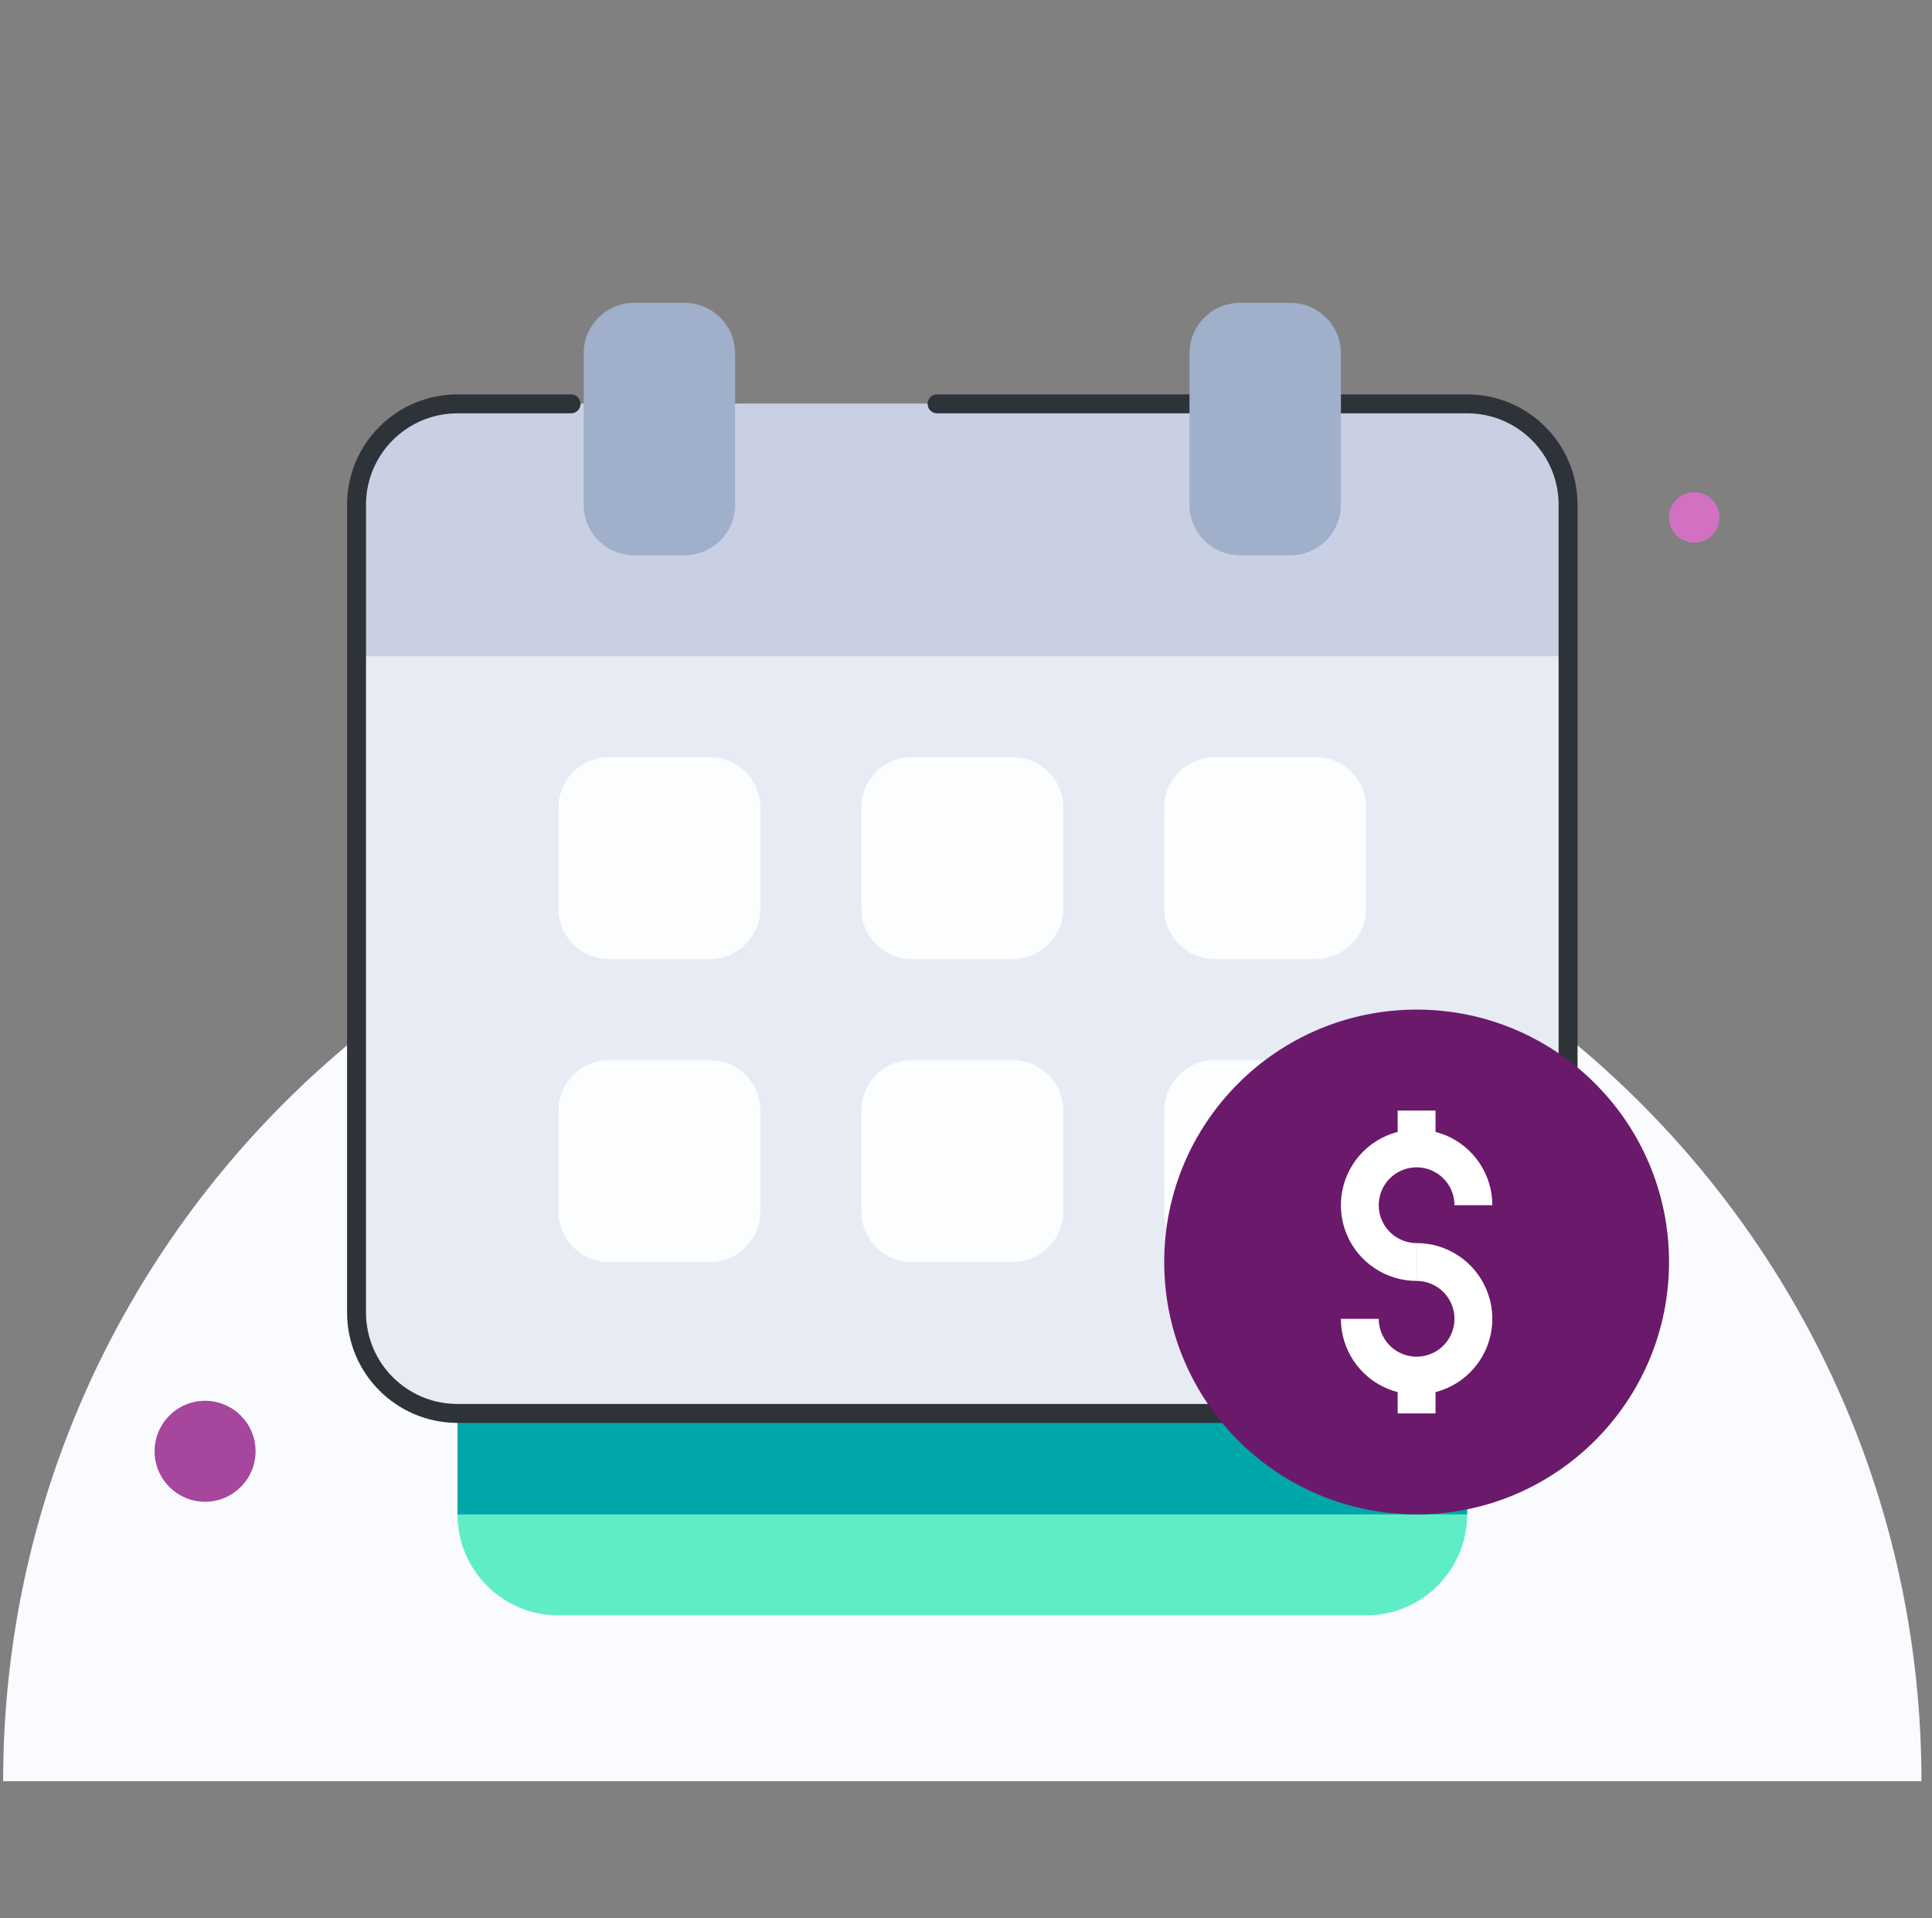 <svg width="141" height="140" viewBox="0 0 141 140" fill="none" xmlns="http://www.w3.org/2000/svg">
<rect x="0" y="0" width="141" height="140" fill="#808080" stroke="none"/>
<path fill-rule="evenodd" clip-rule="evenodd" d="M140.23 130C140.23 91.34 108.89 60 70.231 60C31.57 60 0.23 91.34 0.23 130H140.23Z" fill="#F9FBFE"/>
<path d="M40.756 117.896H99.704C103.773 117.896 107.072 114.597 107.072 110.527V36.843C107.072 32.774 103.773 29.475 99.704 29.475H40.756C36.687 29.475 33.388 32.774 33.388 36.843V110.527C33.388 114.597 36.687 117.896 40.756 117.896Z" fill="#5EEDC7"/>
<path d="M33.388 110.527H107.072V29.475H33.388V110.527Z" fill="#00A7A8"/>
<path d="M33.388 103.159H107.072C111.142 103.159 114.441 99.86 114.441 95.79V36.843C114.441 32.774 111.142 29.475 107.072 29.475H33.388C29.319 29.475 26.02 32.774 26.02 36.843V95.79C26.02 99.86 29.319 103.159 33.388 103.159Z" fill="#E7EBF3"/>
<path d="M44.441 69.999H51.809C53.844 69.999 55.494 68.349 55.494 66.314V58.946C55.494 56.911 53.844 55.262 51.809 55.262H44.441C42.406 55.262 40.757 56.911 40.757 58.946V66.314C40.757 68.349 42.406 69.999 44.441 69.999Z" fill="#FCFDFE"/>
<path d="M66.546 69.999H73.915C75.95 69.999 77.599 68.349 77.599 66.314V58.946C77.599 56.911 75.95 55.262 73.915 55.262H66.546C64.512 55.262 62.862 56.911 62.862 58.946V66.314C62.862 68.349 64.512 69.999 66.546 69.999Z" fill="#FCFDFE"/>
<path d="M88.651 69.999H96.019C98.054 69.999 99.704 68.349 99.704 66.314V58.946C99.704 56.911 98.054 55.262 96.019 55.262H88.651C86.616 55.262 84.967 56.911 84.967 58.946V66.314C84.967 68.349 86.616 69.999 88.651 69.999Z" fill="#FCFDFE"/>
<path d="M44.441 92.108H51.809C53.844 92.108 55.494 90.459 55.494 88.424V81.055C55.494 79.021 53.844 77.371 51.809 77.371H44.441C42.406 77.371 40.757 79.021 40.757 81.055V88.424C40.757 90.459 42.406 92.108 44.441 92.108Z" fill="#FCFDFE"/>
<path d="M66.546 92.108H73.915C75.95 92.108 77.599 90.459 77.599 88.424V81.055C77.599 79.021 75.95 77.371 73.915 77.371H66.546C64.512 77.371 62.862 79.021 62.862 81.055V88.424C62.862 90.459 64.512 92.108 66.546 92.108Z" fill="#FCFDFE"/>
<path d="M88.651 92.108H96.019C98.054 92.108 99.704 90.459 99.704 88.424V81.055C99.704 79.021 98.054 77.371 96.019 77.371H88.651C86.616 77.371 84.967 79.021 84.967 81.055V88.424C84.967 90.459 86.616 92.108 88.651 92.108Z" fill="#FCFDFE"/>
<path d="M26.02 47.896H114.441V36.843C114.441 32.774 111.142 29.475 107.072 29.475H33.388C29.319 29.475 26.02 32.774 26.02 36.843V47.896Z" fill="#C9D0E4"/>
<path d="M46.282 40.526H49.966C52.001 40.526 53.65 38.877 53.65 36.842V25.79C53.65 23.755 52.001 22.105 49.966 22.105H46.282C44.247 22.105 42.598 23.755 42.598 25.79V36.842C42.598 38.877 44.247 40.526 46.282 40.526Z" fill="#A0AFCA"/>
<path d="M41.677 29.475H33.388C29.319 29.475 26.02 32.774 26.02 36.843V95.79C26.02 99.86 29.319 103.159 33.388 103.159H107.072C111.142 103.159 114.441 99.86 114.441 95.79V36.843C114.441 32.774 111.142 29.475 107.072 29.475H68.388" stroke="#2D3338" stroke-width="1.382" stroke-linecap="round" stroke-linejoin="round"/>
<path d="M90.494 40.526H94.178C96.213 40.526 97.862 38.877 97.862 36.842V25.79C97.862 23.755 96.213 22.105 94.178 22.105H90.494C88.459 22.105 86.81 23.755 86.81 25.79V36.842C86.81 38.877 88.459 40.526 90.494 40.526Z" fill="#A0AFCA"/>
<circle cx="103.387" cy="92.107" r="18.421" fill="#6B196B"/>
<path d="M108.912 87.962C108.912 86.869 108.588 85.8 107.981 84.892C107.373 83.983 106.51 83.275 105.501 82.856C104.491 82.438 103.38 82.329 102.308 82.542C101.236 82.755 100.251 83.281 99.478 84.054C98.705 84.827 98.179 85.812 97.966 86.884C97.752 87.956 97.862 89.067 98.28 90.077C98.698 91.087 99.407 91.95 100.315 92.557C101.224 93.164 102.293 93.488 103.386 93.488L103.386 90.725C102.839 90.725 102.305 90.563 101.851 90.259C101.396 89.956 101.042 89.524 100.833 89.019C100.624 88.514 100.569 87.959 100.676 87.423C100.782 86.887 101.045 86.394 101.432 86.008C101.818 85.622 102.311 85.358 102.847 85.252C103.383 85.145 103.938 85.2 104.443 85.409C104.948 85.618 105.38 85.972 105.683 86.427C105.987 86.881 106.149 87.415 106.149 87.962H108.912Z" fill="white"/>
<path d="M97.859 96.253C97.859 97.346 98.184 98.414 98.791 99.323C99.398 100.232 100.261 100.94 101.271 101.359C102.281 101.777 103.392 101.886 104.464 101.673C105.536 101.46 106.521 100.934 107.293 100.161C108.066 99.388 108.593 98.403 108.806 97.331C109.019 96.259 108.91 95.148 108.491 94.138C108.073 93.128 107.365 92.265 106.456 91.658C105.547 91.051 104.479 90.727 103.386 90.727L103.386 93.49C103.932 93.49 104.467 93.652 104.921 93.956C105.375 94.259 105.729 94.691 105.939 95.196C106.148 95.701 106.202 96.256 106.096 96.792C105.989 97.328 105.726 97.82 105.34 98.207C104.953 98.593 104.461 98.856 103.925 98.963C103.389 99.07 102.833 99.015 102.328 98.806C101.823 98.597 101.392 98.243 101.088 97.788C100.785 97.334 100.623 96.799 100.623 96.253H97.859Z" fill="white"/>
<rect x="102.004" y="81.053" width="2.763" height="1.842" fill="white"/>
<rect x="102.004" y="101.316" width="2.763" height="1.842" fill="white"/>
<circle cx="14.967" cy="105.921" r="3.684" fill="#A6469D"/>
<circle cx="123.651" cy="37.762" r="1.842" fill="#D271C1"/>
</svg>
